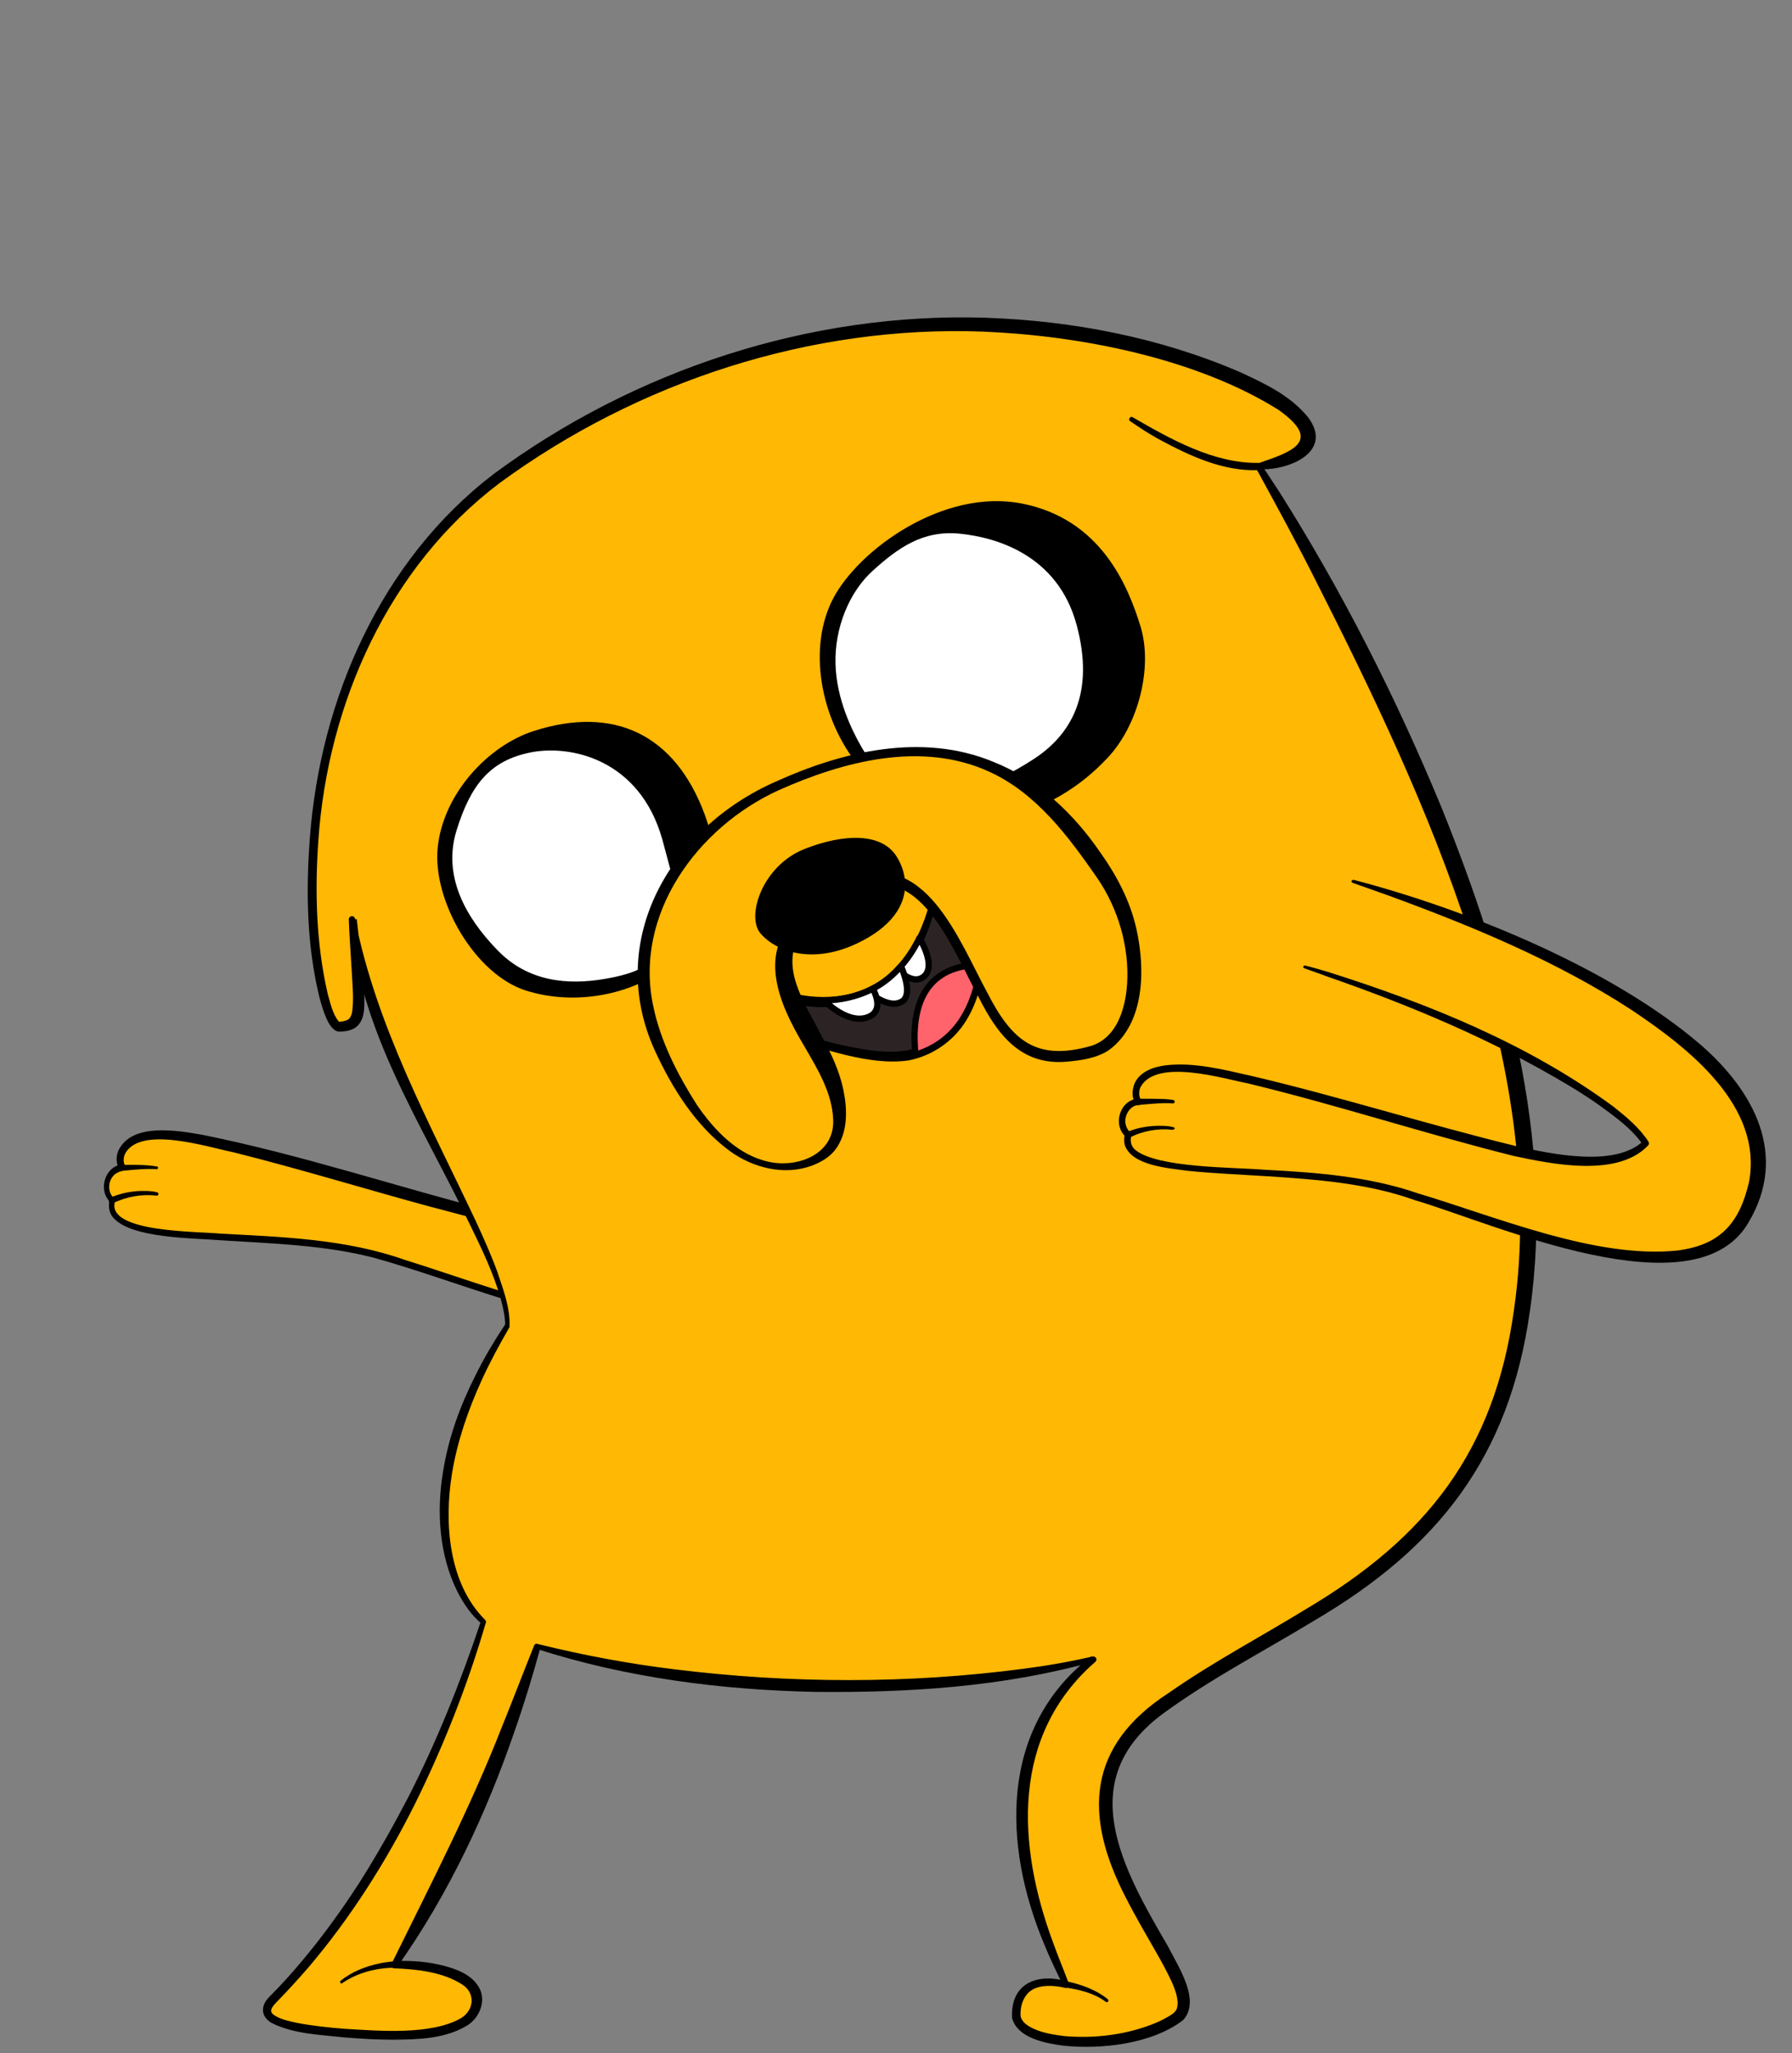 <?xml version="1.0" encoding="utf-8"?>
<!-- Generator: Adobe Illustrator 28.4.1, SVG Export Plug-In . SVG Version: 6.00 Build 0)  -->
<svg version="1.1" id="Layer_1" xmlns="http://www.w3.org/2000/svg" xmlns:xlink="http://www.w3.org/1999/xlink" x="0px" y="0px"
	 viewBox="0 0 542 621" style="enable-background:new 0 0 542 621;" xml:space="preserve">
<rect x="0" y="0" width="542" height="621" fill="#808080" stroke="none"/>
<style type="text/css">
	.st0{fill:#FFB804;}
	.st1{fill:#FFFFFF;}
	.st2{fill:#2C2424;}
	.st3{fill:#FF636C;stroke:#000000;stroke-width:1.898;stroke-linecap:round;stroke-linejoin:round;stroke-miterlimit:10;}
	.st4{fill:#FFFFFF;stroke:#000000;stroke-width:1.898;stroke-linecap:round;stroke-linejoin:round;stroke-miterlimit:10;}
</style>
<g>
	<g>
		<path class="st0" d="M36.9,353.2c-1.8-2.2-1.8-12.6,18.9-9.5c20.7,3.1,64.9,17.2,92.8,24.1c28,6.9,37.8,2.2,41.7-2.1
			c-4.7-7.6-22.2-19.9-48.7-32.4h26v-20.9c36.2,18.4,70.5,45.4,51.7,76.8c-15.1,24.5-71.4,0.1-103.7-9.5
			c-32.3-9.6-85.8-1.1-81.8-16.7C30.1,359.5,32.7,353.4,36.9,353.2z"/>
		<path d="M36.1,352.8c-0.2,0.1-0.2,0.4-0.1,0.6c-1-1.7-0.9-3.9-0.1-5.6c4.2-8.3,17.7-5.9,25.2-4.6c30.4,6.1,60,16.1,90,23.7
			c6.6,1.6,13.4,2.8,20.1,3.1c6.4,0.2,13.9-0.2,18.5-4.9c0,0-0.1,1.1-0.1,1.1c-2.6-3.9-6.5-7.1-10.3-10c-11.7-8.8-24.8-15.7-38-22.1
			c-0.5-0.2-0.7-0.8-0.5-1.3c0.2-0.3,0.5-0.5,0.9-0.5h26l-0.9,0.9v-20.9c0-0.7,0.8-1.2,1.4-0.8c20.7,10.8,47.6,26.3,56,49.4
			c3.3,9.3,1.7,19.8-3.3,28.2c-1.6,2.9-4,5.4-6.7,7.2c-5.5,3.6-12.3,4.6-18.7,4.7c-28.4-0.5-55.5-13.1-82.4-20.6
			c-15.2-3.9-30.9-4.3-46.5-5.3c-8.3-0.7-27.2-0.5-32.5-7c-1.2-1.5-1.4-3.6-0.9-5.3c0,0,0.3,0.9,0.3,0.9c-3.9-3.4-2-10.7,3.2-11.5
			C36.3,352.3,36,352.5,36.1,352.8L36.1,352.8z M37.8,353.6c-0.2,0.3-0.8,0.6-1.1,0.6c0,0-0.3,0.1-0.3,0.1c-0.6,0.2-1.2,0.5-1.7,0.9
			c-2.1,1.8-2.3,5.4-0.2,7.2c0.2,0.2,0.3,0.6,0.3,0.9c-3,9.6,25.7,9.1,31.7,9.8c18.8,1,38.1,1.6,56.1,8c23.5,7.3,48,17.4,72.8,17.9
			c14.4-0.1,23.2-5,27.3-19.3c3.7-12.2-1.8-24.7-9.9-33.9c-12.4-14.1-28.9-23.9-45.5-32.5c0,0,1.4-0.8,1.4-0.8s0,20.9,0,20.9
			c0,0.5-0.4,0.9-0.9,0.9h-26c0,0,0.4-1.8,0.4-1.8c15.5,7.5,31.1,15.5,44.1,27.1c1.8,1.7,3.6,3.5,5,5.7c0,0,0,0.9,0,0.9
			c-11.7,13.9-45.8,2.6-61-1.2c-19.9-5.4-39.7-11.5-59.7-16.5c-7.9-1.6-27.9-8.1-32.7,0.3c-0.6,1.2-0.7,2.7,0,3.9
			C37.8,352.9,37.9,353.3,37.8,353.6L37.8,353.6z"/>
	</g>
	<g>
		<path class="st0" d="M380.7,141.1c0,0,83.7,130.1,81.5,230.9c-2.3,100.7-65.3,110.5-111.3,144.5c-46,33.9,21.1,83.7,4.5,94.3
			c-16.6,10.6-49,8.3-48.3-1.9c0.8-10.2,9.1-10.2,15.1-8.7c-2.6-7.2-33.2-63.8,8.3-98.5c-32.4,8.7-104.9,14.3-168.2-3.8
			c-9.4,29.4-20.7,59.6-43,96.2c6.4,0,24.5,1.9,24.5,10.6c0,8.7-13.6,11.7-36.6,10.2c-23-1.5-30.2-4.5-24.9-10.2
			c5.3-5.7,40.4-39.2,63.7-114.3c-8.7-7.2-25.1-38.1,7.2-89.6c0-23.2-41.5-77.5-46.8-122.8c2.3,27.9,3.8,32.1-4.1,32.4
			c-7.9,0.4-28.9-116.9,57.7-172.8C244.3,83.3,323,97,359.2,109C395.4,121.1,408.3,136.2,380.7,141.1z"/>
		<path d="M381.6,141.5c0.3-0.2-0.1-1,0-0.8c0,0,0.1,0.1,0.1,0.1s0.2,0.3,0.2,0.3s0.3,0.5,0.3,0.5s0.7,1,0.7,1c0.6,1,3.3,5,4,6.1
			c19.1,30.2,35.3,62.2,49,95.3c19.4,48.1,34.4,100.5,26.8,152.7c-6.2,43.9-27.6,71.4-65.3,93.5c-15.3,9.3-31,17.4-45.4,27.9
			c-27.8,20.3-12.4,47.1,1.4,70.8c3,6,9.9,16.2,4.4,22.1c-9.4,7.2-24.7,8.9-36.2,7.7c-5.2-0.7-13.9-2.2-15.5-8.4
			c-0.5-10.5,7.6-13.6,16.5-11.1c0,0-1.1,1.2-1.1,1.2c-1.9-3.9-3.9-8-5.6-12.2c-12.6-29.9-13.8-65.7,14.2-87.3c0,0,0.9,1.6,0.9,1.6
			c-27.5,7.7-56.2,9.5-84.6,9.2c-28.4-0.6-57-4.3-84.1-13c0,0,1.2-0.6,1.2-0.6c-2.3,8.5-4.9,17-7.8,25.3
			c-8.6,25.1-20,49.4-35.3,71.1c0,0-0.8-1.4-0.8-1.4c5-0.2,10,0.2,14.9,1.5c3.7,1,8,2.6,10.2,6.2c2.6,4,0.4,9.5-3.4,11.8
			c-6.8,4.1-14.8,4.2-22.3,4.3c-5,0-9.9-0.3-14.8-0.7c-7.3-0.8-15.4-1-22.1-4.4c-3.5-2.1-3.2-5.5-0.4-8.1c3.5-3.5,6.7-7.1,9.8-10.8
			c6.2-7.4,11.9-15.3,17.2-23.5c5.2-8.2,10-16.7,14.5-25.3c8.9-17.3,16.1-35.4,22.3-53.9c0,0,0.3,1,0.3,1c-3.3-2.7-5.6-6.2-7.5-9.9
			c-5.5-11.1-6.3-24.1-4.3-36.2c1.6-10.1,5.1-19.8,9.7-28.9c2.7-5.5,5.8-10.7,9.2-15.8c0,0-0.1,0.5-0.1,0.5c0-2.6-0.6-5.3-1.3-7.9
			c-2.2-7.9-5.8-15.3-9.4-22.7c-14.1-29.6-33.6-58.5-36.1-92.1c0,0,1.9-0.2,1.9-0.2c0,0,0.9,7.8,0.9,7.8c0.4,4.9,1.3,11,1.4,15.8
			c0,2.9,0.2,6.3-2,8.6c-1.4,1.4-3.3,1.7-5.1,1.8c-1.9,0.3-3.2-1.7-3.9-3c-1.3-2.6-2-5.2-2.7-7.8c-3.7-15.5-4-31.6-2.8-47.5
			c3.1-42.2,21.5-84.3,55.7-110.4c42.5-31.4,95.6-48.9,148.6-47.2c26.4,0.9,53,6,77.4,16.6c7.3,3.4,15,7,20.3,13.6
			c7.1,9.6-4,15.1-12.4,15.6c0,0-0.5,0-0.5,0c-0.1,0-0.2,0-0.2,0C382,141.9,381.9,141.7,381.6,141.5L381.6,141.5z M379.8,140.7
			c0.3-0.3,0.8-0.6,1.4-0.8c0,0,1.1-0.4,1.1-0.4c10.4-3.5,16.6-6.9,4.3-15.6c-25-15.6-60-22.4-89.2-23.6
			c-52.1-2-104.4,15.1-146.3,45.8c-33.5,25.3-51.9,66.5-54.8,107.9c-1.1,15.5-0.7,31.3,2.8,46.5c0.8,2.9,1.5,6.1,3.3,8.4
			c0.1,0.1,0.2,0.2,0.1,0.1c0,0-0.1,0-0.2,0c0,0,0.2,0,0.2,0s0.4,0,0.4,0c1.2-0.1,2.2-0.4,2.7-0.9c0.5-0.5,0.9-1.5,1-2.7
			c0.4-3.7,0-7.7-0.2-11.5c-0.2-3.8-0.8-11.9-0.9-15.7c-0.1-0.5,0.3-1,0.8-1.1c0.5-0.1,1,0.3,1.1,0.8c6.4,32.4,22.5,61.7,36.5,91.4
			c2.3,5,4.6,10.1,6.5,15.3c1.8,5.4,4,11,3.7,16.8c-3,5.2-5.9,10.5-8.4,16c-4.1,9-7.4,18.5-9,28.3c-2.4,14.8-1.1,33.1,10,44.2
			c0.3,0.3,0.4,0.6,0.2,1c-5.5,18.8-12.7,37.1-21.4,54.7c-8.8,17.6-19.4,34.3-32.1,49.3c-3.2,3.7-6.6,7.4-10,10.9
			c-0.8,0.8-1.4,1.7-1.4,2.3c0,0.7,0.6,1.2,1.3,1.6c1.8,1.1,4.2,1.6,6.5,2.1c4.7,0.9,9.5,1.4,14.4,1.8c10.3,0.6,26.1,2,35.2-3.2
			c4-2.4,4.5-7.6,0.4-10.2c-5.9-3.8-13.6-4.6-20.5-4.9c-0.7,0.1-1.2-0.7-0.9-1.3c0,0,0.1-0.2,0.1-0.2c11.6-23.6,23.7-46.9,33.3-71.5
			c3.3-8.1,6.4-16.3,9.7-24.5c0.1-0.5,0.6-0.8,1.1-0.6c13.7,3.4,27.6,6,41.6,7.7c34.9,4.3,70.5,4.4,105.4-0.2
			c7-0.9,13.9-2.1,20.8-3.7c0.5-0.1,1.1,0.2,1.2,0.7c0.1,0.4-0.1,0.7-0.3,0.9c-25.6,22.3-23.7,55.5-12.8,84.9
			c1.5,4.2,3.2,8.2,4.8,12.5c0.2,0.5-0.1,1.1-0.6,1.2c-0.2,0.1-0.4,0.1-0.6,0c-3-0.7-6.3-0.9-8.9,0.1c-3.4,1.3-4.8,5.2-4.5,8.6
			c0.5,1.9,2.4,3,4.2,3.8c2.7,1.2,5.9,1.7,9,2.1c9.3,0.8,19-0.4,27.7-4c1.4-0.6,2.8-1.3,4.1-2.1c1-0.6,2-1.3,2.3-2.4
			c0.6-2.5-0.5-5.4-1.6-7.9c-1.3-2.8-2.8-5.6-4.4-8.4c-3.2-5.6-6.5-11.2-9.5-17.1c-12.9-24.9-11.7-45.9,13-61.9
			c13.3-9.3,27.9-17,41.6-25.4c36.4-21.6,56.9-47.7,62.8-90.4c10.8-74.1-26.8-155.2-59.7-220.1c-5.5-11-11.7-22.4-17.6-33.2
			c0,0-0.3-0.5-0.3-0.5s-0.1-0.3-0.1-0.3s-0.1-0.1-0.1-0.1C380.1,141.9,379.6,141,379.8,140.7L379.8,140.7z"/>
	</g>
	<g>
		<path class="st0" d="M409.3,266.6c0,0,152.8,43.6,117.4,102.7c-15.1,24.5-71.4,0.1-103.7-9.5c-32.4-9.6-85.8-1.1-81.8-16.7
			c-3.8-3.6-1.2-9.6,3.1-9.9c-1.8-2.3-1.8-12.6,18.9-9.5c20.7,3.1,64.9,17.2,92.8,24.1c28,7,37.8,2.2,41.7-2.1
			c-7.5-11.9-46.8-36-103.1-53.4"/>
		<path d="M409.4,266.1c34.4,9,78,26.7,105,49.9c16.1,14,26.6,33.4,14.4,53.8c-16.2,27.7-77.1,0.2-100.8-6.8
			c-14.5-5.2-30-6.3-45.5-7.3c-7.7-0.5-15.5-0.8-23.3-1.6c-5.6-0.8-16.9-1.5-19-7.8c-0.3-1.1-0.2-2.3,0-3.4c0,0,0.3,0.9,0.3,0.9
			c-4.1-3.5-1.8-11.2,3.7-11.5c0,0-0.7,1.5-0.7,1.5c-1.3-1.9-1.1-4-0.4-6c1.6-3.7,5.7-5.1,9.4-5.6c8.8-1,17.5,1.3,26,3.2
			c26.8,6.3,53.2,14.7,79.9,21.2c10.7,2.4,30,6.6,38.6-1.5c0,0-0.1,1.1-0.1,1.1c-2.7-3.9-6.5-7-10.3-9.8c-3.8-2.9-7.9-5.6-12.1-8.1
			c-23-13.8-47.9-24.2-73.2-33c-2-0.8-4.9-1.7-6.9-2.5c-0.2-0.1-0.3-0.3-0.2-0.5c0.1-0.2,0.3-0.3,0.5-0.3c2.4,0.6,4.7,1.3,7.1,2
			c30.3,9.6,60.4,21.7,86.2,40.7c3.9,3.1,7.8,6.3,10.6,10.6c0.2,0.4,0.2,0.8-0.1,1.1c-9.2,9.8-29,5.7-40.7,3.2
			c-26.8-6.7-53-15.3-79.8-21.8c-8.1-1.6-28.1-7.8-33,0.9c-0.6,1.1-0.6,3,0.1,4c0.5,0.6,0,1.5-0.7,1.5c-2.7,0.1-4.6,3.4-3.9,6
			c0.2,0.9,0.7,1.7,1.4,2.3c0.2,0.2,0.3,0.6,0.3,0.9c-0.5,1.7-0.1,3.3,1.2,4.4c6.8,5.5,29.8,5.2,39.3,6c15.5,0.8,31.3,2,46.1,7.1
			c23.8,7.1,53.9,19.9,78.6,17.3c13-1.7,18.7-8.3,21.6-20.7c4.3-23.1-18.4-40.6-35.6-52.1c-22.6-14.7-47.9-25.2-73.3-34.5
			c0,0-11-3.9-11-3.9c-0.3-0.1-0.4-0.4-0.3-0.6C408.9,266.2,409.2,266.1,409.4,266.1L409.4,266.1z"/>
	</g>
	<path d="M161.4,221.1c-13.9,4.5-27.3,19-29,35.1c-1.7,16.1,11.2,38.5,26.7,43.4c15.6,4.9,32.4,0.6,41.3-6.3
		c8.9-6.9,21.8-22.2,12.8-46.8C204.2,222,185.6,213.3,161.4,221.1z"/>
	<path class="st1" d="M201.7,286.8c-5.2,5-8.3,7.5-19,9.3c-10.8,1.8-23,1-32.4-8.9c-9.5-9.8-16.5-22.3-12.2-36.1
		c4.3-13.8,10.1-21,22.2-23.5c12.1-2.5,33.1,1.9,40,26.2C207,278.3,207.2,281.5,201.7,286.8z"/>
	<path d="M305.1,248c-16.3,6.6-33.2-1.5-45.2-16.1c-12-14.6-15.6-36.2-7.9-50.9c7.7-14.7,33.3-33.4,57.1-28.7
		c23.9,4.7,32.1,24.9,35.9,37.3c3.7,12.4-0.7,29.7-10,39.6C325.7,239.1,316.8,243.2,305.1,248z"/>
	<g>
		<path class="st2" d="M282.9,269.2c0,0-3.1,21.5-18.7,29.8c-15.7,8.3-32.2-0.1-32.2-0.1l5.9,13.4c0,0,26,11,39.3,6.8
			c13.3-4.3,18.3-16,19.8-29.3C291.7,276.6,282.9,269.2,282.9,269.2z"/>
		<path d="M283.2,270c0.1,0,0.3-0.1,0.4-0.2c0.1-0.1,0.1-0.1,0.1-0.2c0-0.1,0-0.1,0-0.1c0,0.2-0.1,0.7-0.1,0.8
			c-1.4,9.2-5.2,18.4-11.8,25.1c-10.3,10.4-28.3,12.3-40.4,4.1c0,0,1.3-1.2,1.3-1.2c0,0,5.9,13.4,5.9,13.4s-0.5-0.5-0.5-0.5
			c6,2.2,12.3,4,18.5,5.3c6,1.2,12.6,2.3,18.6,1c6-1.3,11.2-5.2,14.5-10.3c3.4-5.3,5.1-11.6,6.1-17.8c0,0,0.1,0.5,0.1,0.5
			c-2.9-7.1-7.2-13.7-12.7-19.1c-0.2-0.2-0.7-0.7-1-0.9c0,0-0.1-0.1,0.1,0.1C282.8,270.2,283.1,270.2,283.2,270L283.2,270z
			 M282.6,268.3c0.2-0.1,0.6,0,0.8,0.1c0.3,0.2,0.2,0.2,0.3,0.2c0,0,0.2,0.1,0.2,0.1c3,2.8,5.7,6,8,9.4c2.4,3.6,4.7,7.5,6.1,11.6
			c-0.7,6.5-2.2,13.2-5.8,19c-3.8,6.2-10.2,10.6-17.3,12c-6.2,0.9-12.6-0.1-18.6-1.5c-6.4-1.5-12.6-3.6-18.7-6.1
			c-0.2-0.1-0.4-0.3-0.5-0.5c0,0-5.9-13.4-5.9-13.4c-0.2-0.5,0-1,0.5-1.3c0.3-0.1,0.6-0.1,0.8,0c10.1,4.6,22.9,5.3,32.6-0.6
			c9.5-5.7,14.6-16.8,16.8-27.3C281.9,269.4,281.9,268.6,282.6,268.3L282.6,268.3z"/>
	</g>
	<path class="st3" d="M296.7,291.9c-1.8,12.3-6.9,23-19.5,27c-0.1,0-0.2,0.1-0.3,0.1C274.3,294.1,289.6,291.7,296.7,291.9z"/>
	<path class="st1" d="M260.2,225.3c-2.4-4.3-7.2-13.7-7.5-24.5c-0.3-10.8,4.1-21.8,11.4-28.3c7.3-6.6,14.9-12.2,26.1-11.1
		c11.2,1.1,29.7,6.5,35.4,27.5c5.7,21-1.7,33.5-13.3,40.9c-11.5,7.4-25.4,13-33.3,11.9C271.1,240.6,264,232.1,260.2,225.3z"/>
	<g>
		<path class="st0" d="M235,237.7c-28.3,12.9-51,44.6-34.6,80.4c16.3,35.8,35.2,37.4,45.3,33.1c10.2-4.3,10-15.8,3.2-28.8
			c-6.8-13-20.9-31.1-5.6-44.7c15.3-13.5,29.5-19.8,43.7,3.8c14.2,23.7,16.5,43.5,43.5,36.4c15.7-4.4,17.3-34.3,4.3-53.8
			C321.8,244.8,296.1,209.9,235,237.7z"/>
		<path d="M235.5,239c-24.6,11.2-43.9,37.6-37.9,65.4c2.2,10.6,7.4,20.7,13.2,29.8c5.3,7.7,12.4,15.2,21.8,17.2
			c8.8,1.9,19.9-2.4,19.4-12.8c-0.3-8.1-4.8-15.4-8.8-22.3c-7.6-12.7-14.7-28.7-0.9-40.2c4.3-3.7,8.9-7.3,14.1-9.8
			c23.1-10.8,33.6,18.1,42.2,33.9c7.4,14.5,14.8,20.9,31.5,16.1c7.7-2.5,10.3-11.2,10.8-18.7c0.7-11.2-2.7-22.8-9-32
			c-8.8-12.7-18.5-25.8-32.9-32.3C278.6,224.1,255.2,230.2,235.5,239L235.5,239z M234.4,236.5c20.4-9.3,44.5-15,66-6.1
			c13.4,5.3,24.3,15.6,32.3,27.3c5,7,9.1,14.7,11,23.2c2.7,12,2.7,28.6-8.3,36.7c-3.8,2.5-8.4,3.1-12.8,3.5
			c-13.8,1.2-20.9-8.2-26.5-19.3c-9.9-18.4-20.1-47.2-44.9-28c-3.8,3-8,6.2-10.2,10.6c-4.4,10,3.1,20,7.6,29.1
			c2.8,5.1,5.3,10.4,6.5,16.2c1.2,5.9,1.4,12.7-2.3,17.8c-1.9,2.6-4.7,4.1-7.4,5.1c-8.3,3-17.7,0.6-24.7-4.5
			c-10.4-7.7-17.4-19-22.7-30.5C182.9,284.2,203,250.4,234.4,236.5L234.4,236.5z"/>
	</g>
	<path d="M243.5,256.7c-12.9,5-17.9,20.4-13.5,25.6c4.4,5.2,15.6,9.9,30.1,2.6c14.6-7.3,15.9-17.7,11.3-25.5
		C266.9,251.6,255,252.2,243.5,256.7z"/>
	<path class="st4" d="M278.1,283.7c1.7,2.9,4.5,8.9,1.4,11.6c-2.6,2.2-5.9,0-8-2C274.3,290.4,276.5,287,278.1,283.7z"/>
	<path class="st4" d="M262.4,299.8c0.6-0.3,1.2-0.5,1.8-0.9c3.3-1.7,6-4.1,8.3-6.7c0.9,2.1,3.5,8.8,0.3,10.7
		C269.7,304.8,265.3,302.2,262.4,299.8z"/>
	<path class="st4" d="M264,299c1.3,2.5,3.1,7.5-2.3,8.9c-4.6,1.1-9.5-2.5-12.5-5.3C253.9,302.5,259,301.6,264,299z"/>
	<g>
		<path class="st0" d="M354.7,333.2c0,0-2.2-0.5-10.4,0"/>
		<path d="M354.6,333.7c-3.4-0.2-6.9,0.2-10.3,0.5c-0.5,0.1-1-0.3-1-0.9c-0.1-0.5,0.3-1,0.9-1c2.7,0,5.3,0,8,0.1
			c0.9,0.1,1.7,0.1,2.7,0.3c0.3,0.1,0.4,0.3,0.4,0.6C355.2,333.6,354.9,333.8,354.6,333.7L354.6,333.7z"/>
	</g>
	<g>
		<path class="st0" d="M354.7,341.2c0,0-6.8-1.3-13.5,1.9"/>
		<path d="M354.7,341.7c-4.4-0.5-9.1,0.3-13.1,2.4c-1.1,0.5-1.9-1.1-0.8-1.7c3.3-1.4,7-2,10.6-1.9c1.2,0,2.3,0.1,3.5,0.4
			c0.2,0,0.4,0.3,0.4,0.5C355.1,341.5,354.9,341.7,354.7,341.7L354.7,341.7z"/>
	</g>
	<g>
		<path d="M47.3,353.6c-3.4-0.2-6.9,0.2-10.3,0.5c-0.5,0.1-1-0.3-1-0.8c-0.1-0.5,0.3-1,0.8-1c3.6,0,7.1-0.1,10.7,0.5
			c0.2,0,0.4,0.3,0.3,0.5C47.8,353.5,47.5,353.6,47.3,353.6L47.3,353.6z"/>
	</g>
	<g>
		<path d="M47.3,361.6c-4.4-0.5-9.1,0.3-13.1,2.3c-1.1,0.5-1.9-1.2-0.8-1.7c3.3-1.4,6.9-2.1,10.5-2c1.2,0,2.4,0.1,3.6,0.4
			c0.3,0.1,0.5,0.3,0.4,0.6C47.8,361.5,47.6,361.7,47.3,361.6L47.3,361.6z"/>
	</g>
	<g>
		<path d="M342.6,126.2c11.4,6.6,24.5,14,38,13.8c1.4-0.1,1.6,2.1,0.1,2.2c-10.8,0.4-20.8-4.3-30.1-9.3c-3.1-1.7-6-3.6-8.9-5.6
			C341.2,126.8,341.9,125.7,342.6,126.2L342.6,126.2z"/>
	</g>
	<g>
		<path d="M334.4,605.4c-3.5-2.6-8-3.7-12.3-4.3c-1.2-0.2-1-2,0.3-1.9c3.4,0.7,6.8,1.8,9.8,3.5c1,0.6,2,1.2,2.9,2
			c0.2,0.2,0.2,0.5,0,0.7C334.9,605.6,334.6,605.6,334.4,605.4L334.4,605.4z"/>
	</g>
	<g>
		<path d="M103,599.1c3.4-2.8,7.6-4.4,11.9-5.3c1.4-0.3,2.9-0.5,4.4-0.6c0.5,0,1,0.3,1,0.9c0,0.6-0.4,1-1,1
			c-5.5,0.1-11.2,1.5-15.8,4.7C103.1,600.1,102.6,599.5,103,599.1L103,599.1z"/>
	</g>
</g>
</svg>
